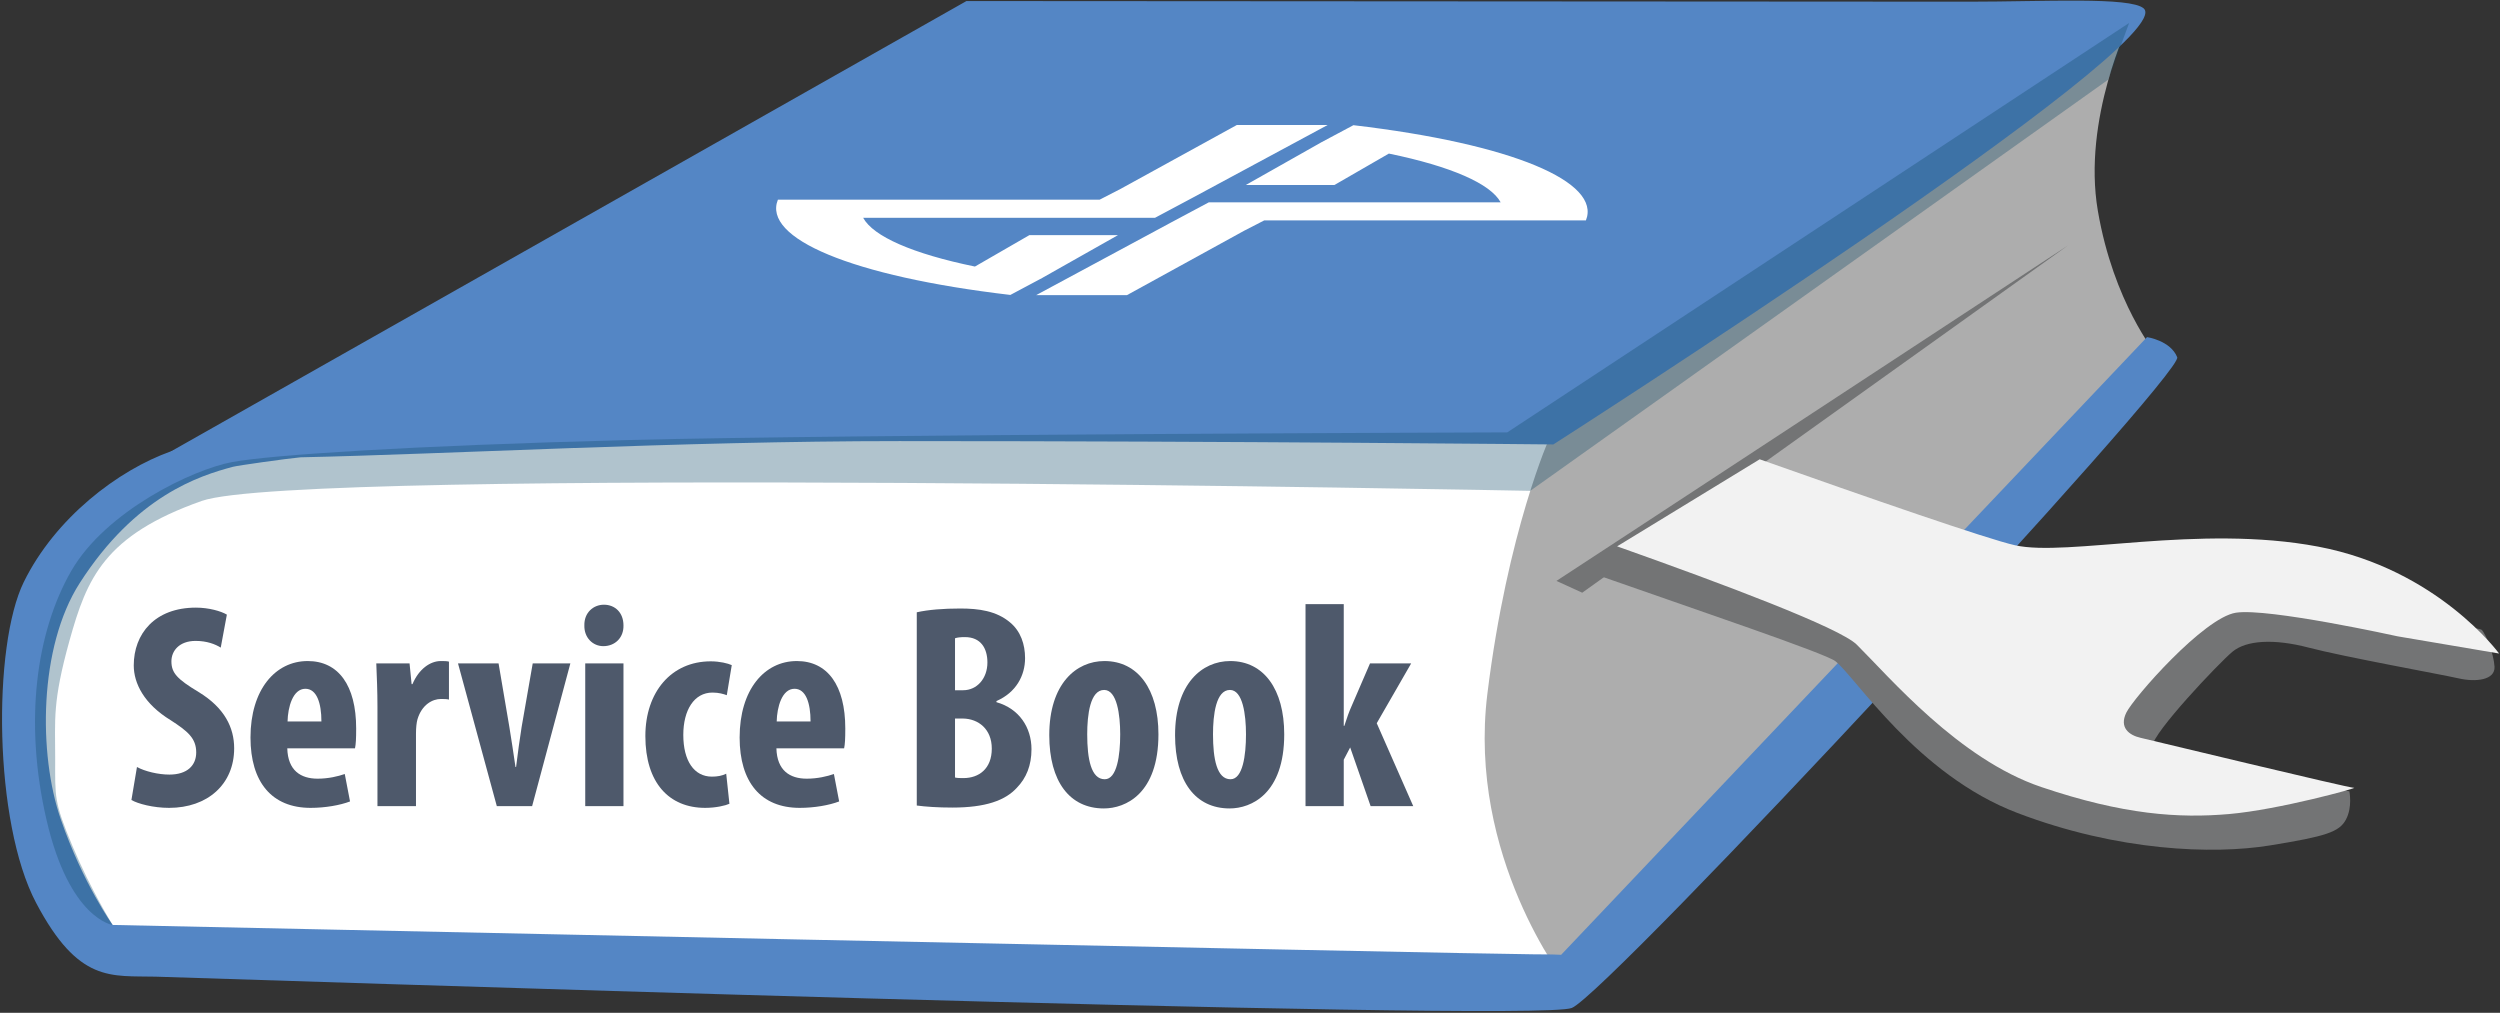 <svg width="1133" height="459" viewBox="0 0 1133 459" fill="none" xmlns="http://www.w3.org/2000/svg">
<rect x="0" y="0" width="1133" height="459" fill="#333333" stroke="none"/>
<path d="M57.904 440.089H710.046C710.046 440.089 679.647 392.962 676.606 330.639C673.57 268.31 711.567 196.866 711.567 196.866H97.428C97.428 196.866 16.108 220.435 8.499 287.311C0.9 354.202 9.262 388.401 21.422 411.207C33.583 434.011 57.904 440.089 57.904 440.089Z" fill="white"/>
<path d="M964.929 10.394C964.929 10.394 943.645 53.974 950.742 95.523C957.836 137.072 977.09 160.385 977.09 160.385L709.546 445.16C709.546 445.16 664.955 388.399 674.079 314.425C683.198 240.446 702.457 197.88 702.457 197.88L964.929 10.394Z" fill="#ADADAD"/>
<path d="M973.038 152.78L707.515 432.715C705.885 432.591 702.277 432.49 694.849 432.49C674.328 432.49 51.064 419.19 51.064 419.19C51.064 419.19 37.64 400.565 27.501 371.176C17.371 341.782 17.543 293.24 36.12 264.257C61.461 224.738 90.335 215.614 105.537 211.557C107.758 210.967 129.639 207.871 136.203 207.256C200.753 205.907 308.454 199.905 407.541 199.905C561.077 199.905 703.969 201.426 703.969 201.426C703.969 201.426 988.946 19.052 971.517 3.807C965.43 -1.515 926.288 0.768 892.466 0.768C862.92 0.768 437.99 0.476 437.99 0.476L77.668 204.469C53.352 213.079 24.983 234.869 10.792 263.748C-3.399 292.631 -2.899 372.697 16.36 409.18C35.614 445.671 50.306 442.12 70.585 442.625C90.855 443.13 695.608 463.652 712.331 456.812C729.054 449.972 989.752 169.503 986.715 161.902C983.673 154.305 973.038 152.78 973.038 152.78Z" fill="#5486C5"/>
<path d="M62.073 347.604C65.643 349.587 71.731 351.042 76.755 351.042C84.959 351.042 88.925 346.81 88.925 340.988C88.925 334.51 84.959 331.335 77.417 326.439C65.247 319.032 60.618 309.64 60.618 301.569C60.618 287.283 70.142 275.375 88.796 275.375C94.617 275.375 100.17 276.963 102.816 278.55L100.037 293.499C97.525 291.912 93.687 290.458 88.663 290.458C81.255 290.458 77.684 294.953 77.684 299.716C77.684 305.007 80.33 307.786 89.983 313.607C101.758 320.753 106.124 329.749 106.124 339.139C106.124 355.41 94.087 366.125 76.626 366.125C69.48 366.125 62.468 364.271 59.56 362.555L62.073 347.604Z" fill="#4E596B"/>
<path d="M130.194 339.138C130.456 349.192 136.277 352.896 143.951 352.896C148.842 352.896 153.209 351.838 156.25 350.78L158.633 363.212C154.133 364.934 147.388 366.125 140.776 366.125C123.181 366.125 113.523 354.483 113.523 334.243C113.523 312.548 124.769 299.587 139.451 299.587C153.342 299.587 161.413 310.566 161.413 330.144C161.413 334.773 161.279 337.285 160.884 339.139H130.194V339.138ZM145.667 326.968C145.667 318.635 143.55 312.153 138.393 312.153C132.706 312.153 130.456 320.485 130.322 326.968H145.667Z" fill="#4E596B"/>
<path d="M171.062 320.089C171.062 313.606 170.795 306.594 170.533 300.645H185.611L186.536 310.036H186.936C189.844 303.157 195.002 299.587 199.764 299.587C201.485 299.587 202.41 299.587 203.468 299.849V317.048C202.409 316.782 201.222 316.782 199.764 316.782C196.06 316.782 191.169 319.294 189.181 326.044C188.785 327.498 188.523 329.748 188.523 332.523V365.33H171.062V320.089V320.089Z" fill="#4E596B"/>
<path d="M225.949 300.645L230.845 329.481C231.77 335.301 232.695 341.122 233.619 347.604H233.886C234.678 340.988 235.474 335.568 236.399 329.481L241.428 300.645H258.489L241.161 365.329H225.153L207.563 300.645H225.949Z" fill="#4E596B"/>
<path d="M282.557 283.445C282.691 289.003 278.72 292.836 273.429 292.836C268.666 292.836 264.7 289.003 264.833 283.445C264.7 277.625 268.933 274.053 273.695 274.053C278.72 274.054 282.557 277.625 282.557 283.445ZM265.229 365.328V300.644H282.557V365.328H265.229Z" fill="#4E596B"/>
<path d="M330.575 364.27C328.854 365.066 324.488 366.124 319.592 366.124C303.189 366.124 292.478 354.745 292.478 333.58C292.478 313.605 304.248 299.715 322.11 299.715C326.21 299.715 329.913 300.645 331.634 301.436L329.384 315.06C327.93 314.531 325.813 313.873 322.901 313.873C314.568 313.873 309.672 321.81 309.672 333.051C309.672 344.825 314.568 351.971 322.639 351.971C325.151 351.971 327.267 351.571 329.117 350.646L330.575 364.27Z" fill="#4E596B"/>
<path d="M351.865 339.138C352.132 349.192 357.952 352.896 365.622 352.896C370.518 352.896 374.885 351.838 377.926 350.78L380.305 363.212C375.81 364.934 369.065 366.125 362.448 366.125C344.853 366.125 335.2 354.483 335.2 334.243C335.2 312.548 346.44 299.587 361.128 299.587C375.015 299.587 383.085 310.566 383.085 330.144C383.085 334.773 382.951 337.285 382.556 339.139H351.865V339.138ZM367.344 326.968C367.344 318.635 365.227 312.153 360.069 312.153C354.378 312.153 352.132 320.485 351.999 326.968H367.344Z" fill="#4E596B"/>
<path d="M415.48 277.49C420.771 276.303 427.65 275.775 435.192 275.775C443.525 275.775 451.595 276.833 457.811 282.125C462.574 286.09 464.561 292.045 464.561 298.261C464.561 306.198 460.457 313.873 451.595 317.705V318.234C461.915 321.146 467.469 329.747 467.469 339.533C467.469 346.941 465.09 352.629 460.857 356.995C455.566 362.815 446.571 365.99 431.622 365.99C425.005 365.99 419.451 365.594 415.48 365.065V277.49ZM432.813 312.814H436.517C442.733 312.814 447.496 307.523 447.496 300.244C447.496 293.765 444.454 288.736 437.308 288.736C435.458 288.736 433.871 288.869 432.813 289.265V312.814ZM432.813 352.366C433.872 352.629 435.058 352.629 436.646 352.629C443.658 352.629 449.478 348.396 449.478 339.272C449.478 330.405 443.396 325.776 436.517 325.643H432.813V352.366Z" fill="#4E596B"/>
<path d="M525.003 332.788C525.003 359.774 510.054 366.386 500.267 366.386C484.788 366.386 475.531 354.216 475.531 333.184C475.531 309.903 487.702 299.586 500.53 299.586C515.745 299.586 525.003 312.414 525.003 332.788ZM492.726 332.788C492.726 343.9 494.447 353.158 500.663 353.158C506.222 353.158 507.676 342.312 507.676 332.788C507.676 323.926 506.222 312.682 500.402 312.682C494.051 312.682 492.726 323.926 492.726 332.788Z" fill="#4E596B"/>
<path d="M582.012 332.788C582.012 359.774 567.063 366.386 557.276 366.386C541.797 366.386 532.54 354.216 532.54 333.184C532.54 309.903 544.71 299.586 557.538 299.586C572.754 299.586 582.012 312.414 582.012 332.788ZM549.734 332.788C549.734 343.9 551.455 353.158 557.671 353.158C563.23 353.158 564.684 342.312 564.684 332.788C564.684 323.926 563.23 312.682 557.41 312.682C551.06 312.682 549.734 323.926 549.734 332.788Z" fill="#4E596B"/>
<path d="M608.988 328.951H609.255C610.446 325.246 611.371 322.601 612.564 319.955L620.897 300.644H639.549L623.938 327.758L640.475 365.327H621.159L611.901 338.741L608.989 344.295V365.327H591.661V273.786H608.989V328.951H608.988Z" fill="#4E596B"/>
<path opacity="0.33" d="M955.442 36.103L693.514 222.452C693.514 222.452 135.778 211.373 91.468 227.009C47.164 242.645 39.346 262.194 31.528 290.21C23.71 318.226 25.012 326.049 25.012 343.639C25.012 361.235 24.359 363.189 32.83 383.387C41.301 403.584 51.064 419.192 51.064 419.192C51.064 419.192 31.528 416.613 21.103 371.66C10.683 326.697 16.541 286.303 32.182 258.934C47.818 231.572 87.56 212.675 105.156 209.418C122.746 206.16 184.431 202.034 284.334 199.431C384.241 196.824 683.09 195.953 683.09 195.953L964.93 10.395L955.442 36.103Z" fill="#114968"/>
<path d="M705.37 263.271C707.529 261.974 937.27 111.182 937.27 111.182L717.063 268.615L705.37 263.271Z" fill="#737475"/>
<path d="M1124.66 285.399C1122.92 283.839 967.875 259.209 961.282 259.566C957.211 259.791 856.889 238.787 780.693 222.674L734.544 247.968C734.544 247.968 722.04 252.054 724.138 260.677C768.051 276.117 827.21 296.062 831.796 299.656C841.001 306.869 868.745 351.088 914.317 368.449C959.88 385.801 1002.93 387.322 1028.6 383.17C1054.27 379.023 1060.22 377.044 1063.21 371.366C1066.21 365.698 1064.73 358.62 1064.73 358.62C1064.73 358.62 975.245 344.199 975.463 338.131C975.688 332.058 1005.39 300.696 1011.71 295.395C1018.04 290.089 1030.66 289.408 1046.31 293.507C1061.96 297.621 1106.47 305.667 1114.28 307.446C1122.09 309.228 1130.85 308.199 1130.52 302.154C1130.19 296.115 1126.39 286.963 1124.66 285.399Z" fill="#737475"/>
<path d="M1013.32 277.677C1027.88 275.417 1086.63 288.389 1086.63 288.389L1132.59 296.178C1132.59 296.178 1104.8 258.018 1050.63 247.736C996.448 237.454 937.032 252.441 913.235 247.121C900.683 244.318 846.197 225.403 797.492 208.149L732.88 247.607C781.352 264.778 833.798 284.532 841.487 292.155C856.241 306.775 887.646 344.001 925.062 356.663C962.473 369.318 987.539 370.892 1010.2 368.928C1032.86 366.964 1069.04 356.92 1066.85 357.039C1064.65 357.158 975.329 335.568 970.124 334.382C964.919 333.194 960.333 329.772 963.636 322.984C966.936 316.189 998.751 279.937 1013.32 277.677Z" fill="#F2F2F2"/>
<path fill-rule="evenodd" clip-rule="evenodd" d="M540.579 89.567L523.42 98.72H483.251L483.286 98.699H391.179C395.705 107.103 413.535 114.983 441.838 120.803L466.509 106.566H506.662L472.675 125.768L472.704 125.77L457.891 133.664C385.861 125.205 345.455 107.965 352.547 90.501H498.343L506.96 86.065L507.225 85.948L560.537 56.645H601.69L540.579 89.567Z" fill="white"/>
<path fill-rule="evenodd" clip-rule="evenodd" d="M604.776 83.834H564.611L598.595 64.627L598.572 64.625L613.366 56.735C685.403 65.199 725.82 82.439 718.729 99.898H572.925L564.318 104.334L564.066 104.448L510.713 133.768H469.554L530.713 100.835L547.859 91.685H588.011L587.983 91.705H680.098C675.572 83.301 657.727 75.418 629.437 69.6L604.776 83.834Z" fill="white"/>
</svg>
